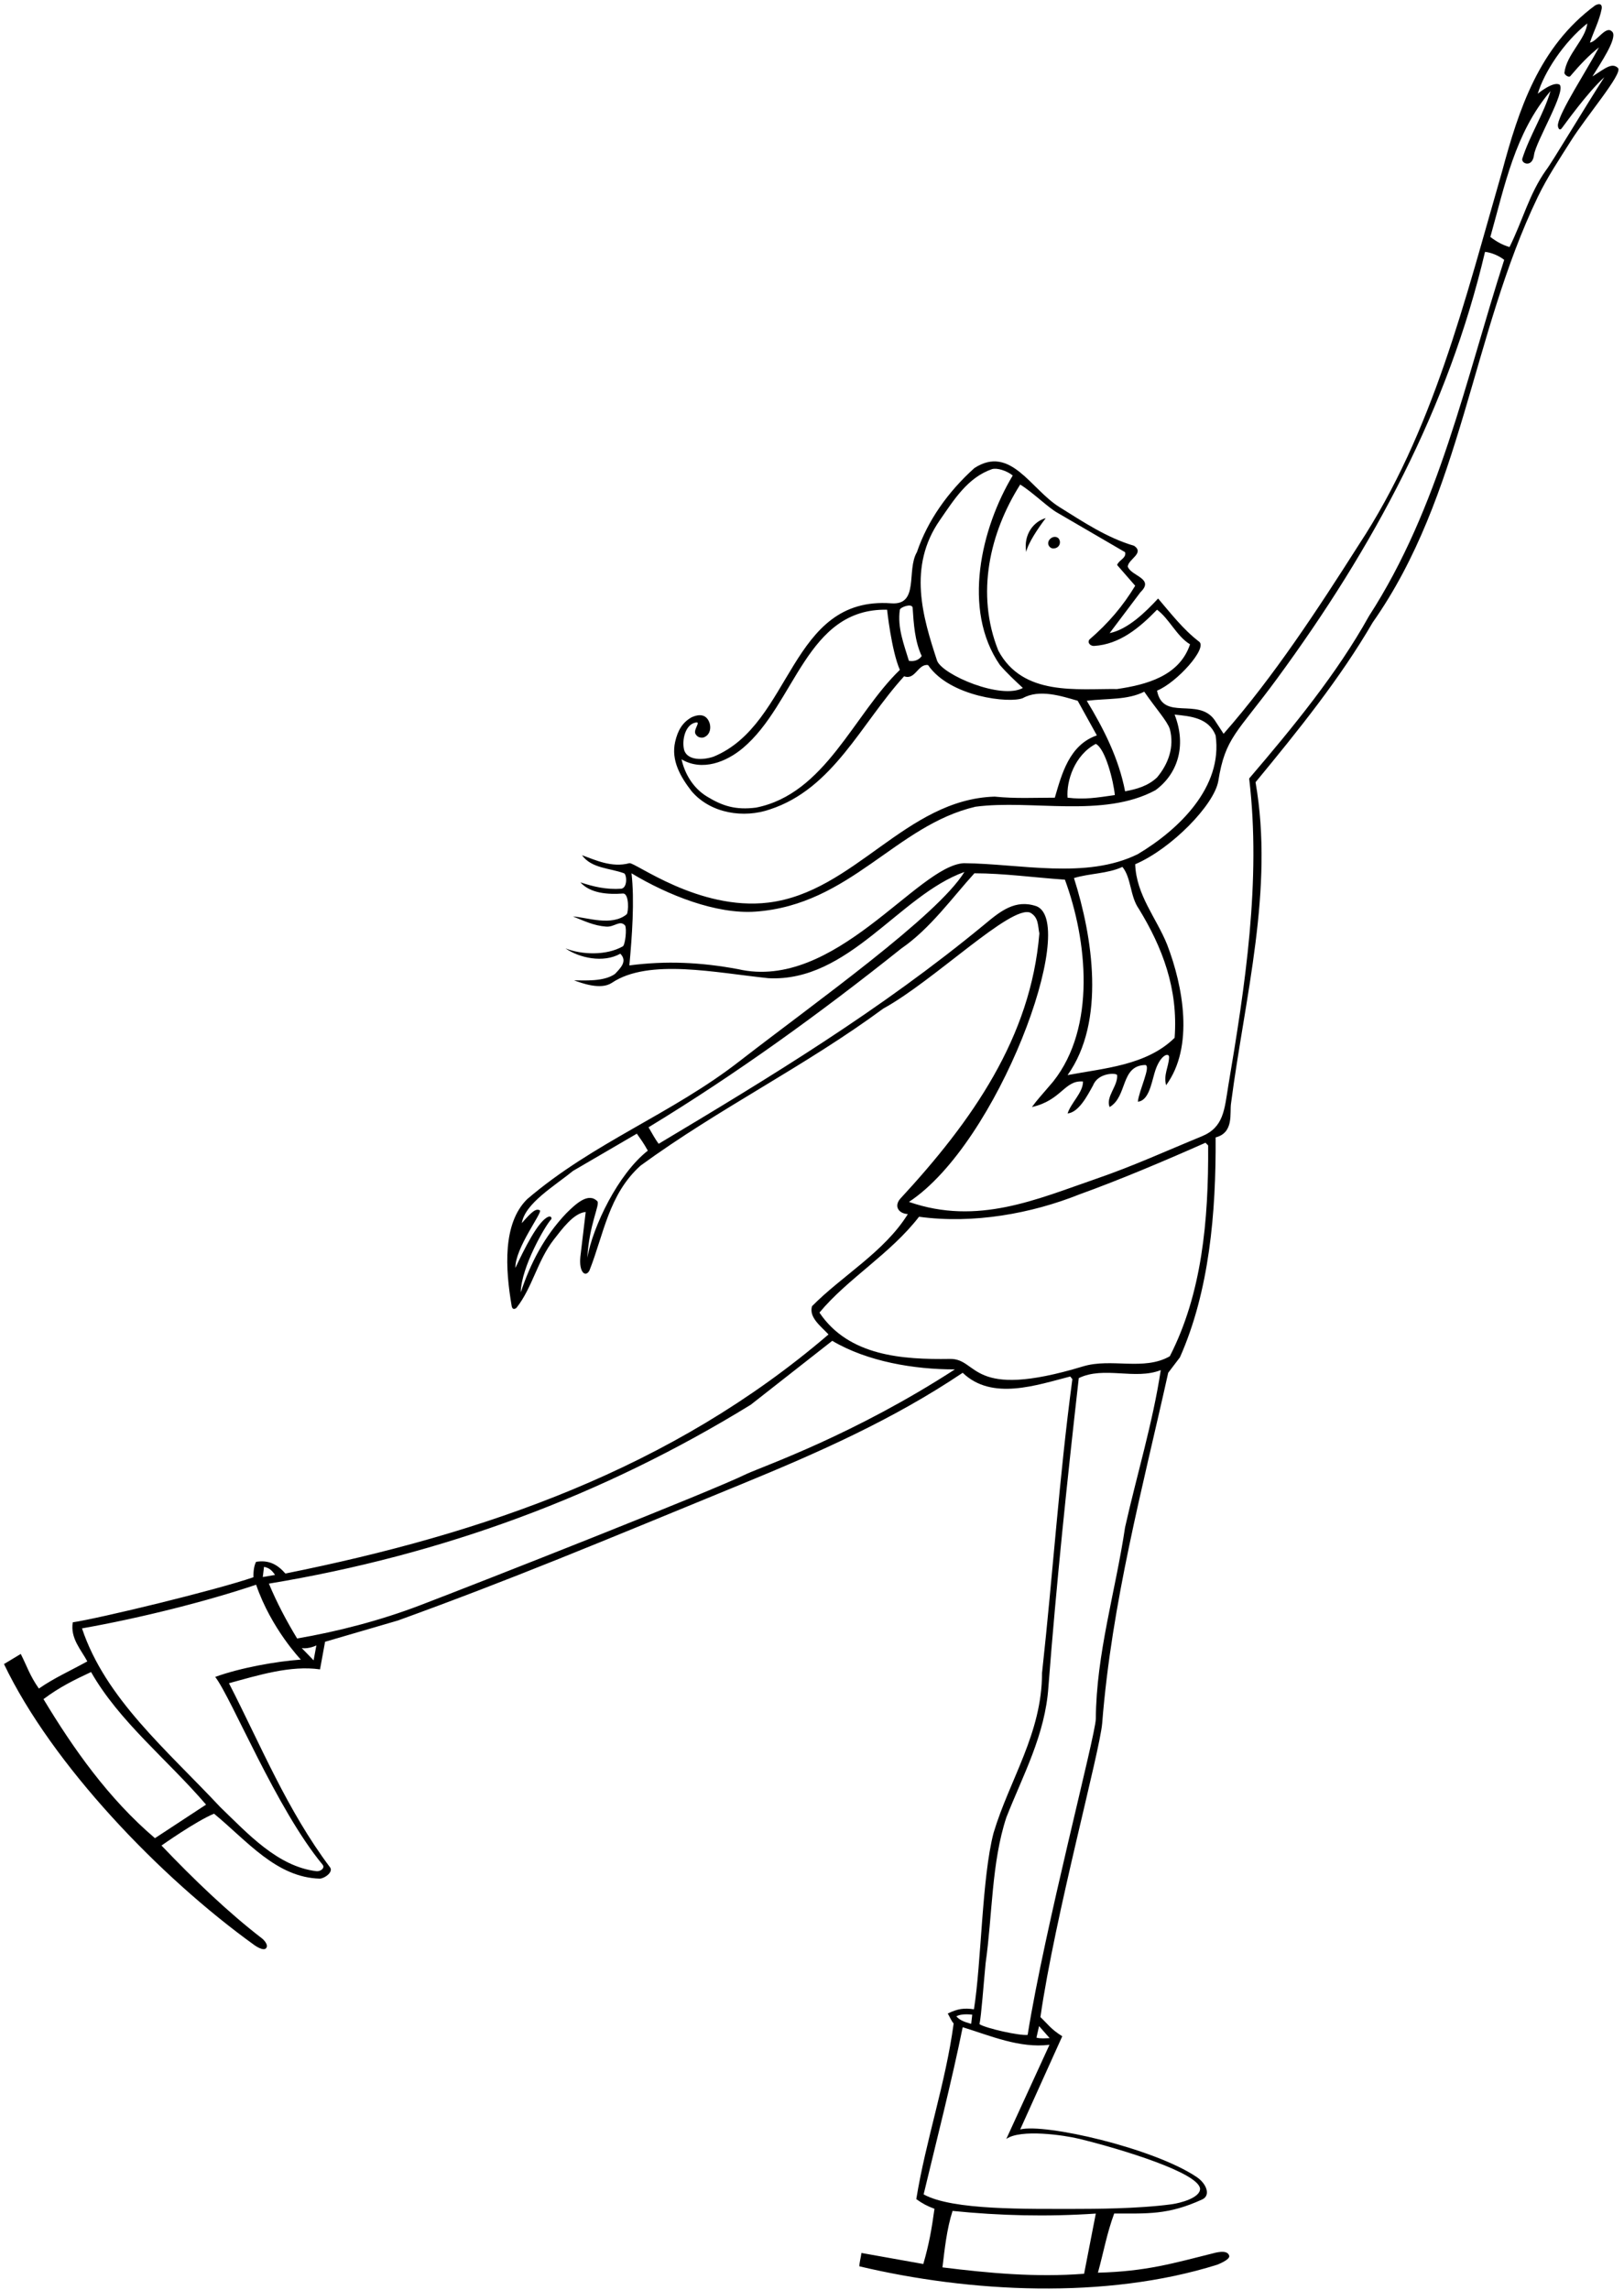 <?xml version="1.0" encoding="UTF-8"?>
<svg xmlns="http://www.w3.org/2000/svg" xmlns:xlink="http://www.w3.org/1999/xlink" width="305pt" height="430pt" viewBox="0 0 305 430" version="1.1">
<g id="surface1">
<path style=" stroke:none;fill-rule:nonzero;fill:rgb(0%,0%,0%);fill-opacity:1;" d="M 303.898 12.801 C 302.742 11.629 301.379 12.906 299.07 14.359 C 300.672 11.762 303.598 7.441 302.898 6.102 C 301.719 4.453 300 7.801 298.602 8 C 299.301 5.898 300.352 3.941 300.801 1.699 C 300.949 0.867 300.523 0.527 299.602 1 C 289 8.801 285.199 20.699 282.102 32.199 C 275.102 56.398 269.199 81 255.199 102.301 C 247.5 114.398 239.199 127.102 229.801 137.801 L 228.102 135.199 C 225.031 130.883 218.398 135.5 217.301 129.699 C 221 128.199 226.859 121.691 225.199 120.5 C 222.199 118.199 219.898 115.199 217.5 112.398 C 215.102 115 211.801 118.199 208.398 118.898 L 214.199 111.199 C 216.898 108.602 212.398 108.199 211.801 106.398 C 211.898 105 215 103.898 213 102.5 C 207.898 101 203.488 98.043 198.945 95.211 C 193.574 91.867 189.801 83.5 183 87.898 C 178 92.398 174.199 97.801 172.199 103.699 C 170.199 107.102 172.688 113.688 167.398 113.301 C 148.199 111.891 148.898 136 134 142.102 C 132.031 142.77 129.16 142.844 128.5 140.898 C 128 139 128.707 136.082 130.602 135.699 C 131.77 135.402 130.18 136.988 130.602 137.801 C 130.938 138.426 131.5 138.602 132.102 138.5 C 133.129 138.16 133.602 137.102 133.301 135.898 C 132.938 134.723 132.031 133.742 129.898 134.699 C 128.102 135.699 127.273 137.254 126.801 139.301 C 126 142.801 127.801 145.898 129.898 148.602 C 133.5 152.801 139.699 153.699 144.602 152 C 156.5 148.102 161.699 135.898 169.801 127 C 171.898 127.801 172.398 124.602 174.301 124.898 C 178.398 130.898 189.625 132.125 192.102 131.102 C 195.188 129.375 199.301 130.699 202.398 131.602 L 206 138.102 C 200.801 139.898 199.398 145.398 198.102 149.801 C 194.301 149.801 190.699 150 186.801 149.602 C 170.102 150.102 160.48 167.539 144.301 169.5 C 131.215 171.086 119.16 161.828 118.199 162.102 C 114.898 163 111.801 161.5 109.301 160.602 C 111.102 163.102 114.5 163 117.199 164 C 117.695 164.195 117.91 166.648 116.699 166.898 C 113.898 167.102 111.398 166.5 109 165.699 C 110.898 167.801 114.199 168 117 167.801 C 118.215 167.77 118.039 171.387 117.699 171.699 C 114.898 174 110.301 172.301 107.602 172.102 C 109.602 172.898 111.496 173.84 113.824 174.012 C 115.414 174.141 116.398 172.699 117.398 173.801 C 117.738 174.398 117.438 177.324 117 177.699 C 113.898 179.5 109.199 179.301 106.199 178.102 C 108.801 179.898 113.301 180.898 116.5 179.102 C 117.898 180.5 116.535 181.805 115.5 182.898 C 113.398 184.398 109.699 184.102 107.801 184.102 C 109.199 184.602 112.824 185.984 114.926 184.562 C 121.852 179.93 134.5 182.699 144.301 183.699 C 159.398 184.5 168.875 168.125 181.125 163.75 C 176.051 172 153.199 188.199 139 199.199 C 126.199 209.199 111.5 214.5 99 225.199 C 94.383 229.762 94.891 238.246 96.102 245.301 C 96.309 246.23 97 245.602 97 245.602 C 100 241.801 100.898 236.801 104 232.801 C 105.5 230.898 107.699 227.801 110 227.602 L 109 236 C 108.695 238.98 109.98 239.945 110.699 238.602 C 113.398 231.801 114.301 224.301 120.301 218.898 C 135.102 208.102 151.102 200.301 165.898 189.398 C 175.398 184.199 189.875 169.875 193.5 171.398 C 195.102 172.301 194.898 173.898 195.199 175.301 C 193.602 194.801 182.602 210.5 169 225.199 C 167.898 226.602 168.801 227.898 170.5 228 C 166.102 235.102 158.102 239.602 152.5 245.301 C 151.898 247.398 154.102 249 155.602 250.602 C 126.102 275.898 90.898 288 53.602 295.5 C 52.102 293.801 50.5 292.914 48.102 293.301 C 47.758 293.898 47.562 294.984 47.602 296.199 C 40.301 298.699 18.668 303.914 13.668 304.664 C 13.168 307.664 15.25 309.836 16.398 312 C 12.918 313.914 10.199 315.102 7.301 317.102 C 5.582 314.664 5 312.75 3.898 310.602 L 0.75 312.5 C 9.75 331.332 30 352.5 47.801 365.301 C 47.801 365.301 49.5 366.535 50 365.832 C 50.5 365.133 49.301 364.102 49.301 364.102 C 42.801 359.102 36.332 352.883 30.332 346.582 C 30.332 346.582 36.801 342 40.199 340.602 C 46.398 345.699 51.898 352.602 60.102 352.801 C 61.168 352.668 62.582 351.5 62 350.699 C 53.898 339.898 49 327.801 43 316.102 C 48.5 314.602 54.602 312.699 60.102 313.5 L 61.051 308.316 L 74.75 304.316 C 96.301 296.5 112 289.914 139.301 278.699 C 153.637 272.809 167.699 266.602 180.801 257.801 C 186.301 263.102 194.699 260.102 201 258.5 L 201.398 259 C 198.898 277.699 197.801 295 195.699 314.199 C 195.699 325.5 189.602 334.199 186.602 344.199 C 184.398 352.602 184.316 368.633 182.914 377.332 C 181.062 377.07 179.891 377.211 178 378.125 C 178.43 378.859 178.621 379.445 179.102 380 C 177.602 391.199 173.883 401.887 172.086 412.984 C 173.215 413.801 174.156 414.305 175.5 414.801 C 175 418.5 174.469 421.527 173.402 425.168 L 161.785 423.094 C 161.676 423.984 161.41 424.793 161.398 425.602 C 182 430.5 207.602 431.898 228.602 425.301 C 228.602 425.301 231.105 424.352 230.855 423.598 C 230.613 422.875 229.789 422.719 228.344 423.031 C 220.27 425.047 215.348 426.551 206.199 426.801 C 207.301 422.801 207.855 419.484 209.254 415.688 C 215.496 415.668 219.332 416.004 225.789 413.043 C 227.402 412.301 226.648 410.098 224.699 408.801 C 216.527 403.355 196.258 398.734 191.602 399.898 L 199.5 382.398 C 197.312 381.031 196.797 380.113 195.398 378.801 C 198.102 359.898 206.578 328.914 207 323.602 C 208.793 300.914 214.602 279.398 219.398 257.801 L 221.602 254.898 C 227.102 242.5 228.398 227.801 228.301 213.602 C 231.801 212.699 230.914 209.023 231.199 207.199 C 233.801 187.199 239.301 167 235.801 146.898 C 243.801 137.199 251.699 127.398 257.801 116.898 C 274.602 93 276.398 62.801 288.801 37 C 290.617 33.23 292.844 29.93 295 26.5 C 297.961 21.789 304.707 13.934 303.898 12.801 Z M 142 151.664 C 138.102 152.164 135.664 151.336 132.801 149.602 C 130.164 148.008 128.602 145.301 128 142.602 C 131.898 144.898 136.414 143.086 139.5 140.5 C 149.438 132.176 151.398 114.199 166.602 114.5 C 166.602 114.5 167.414 122.164 169 125.801 C 160.301 134.199 155 149.066 142 151.664 Z M 170.699 124.102 C 169.801 121.102 168.5 117.898 169 114.5 C 169.125 114 171.25 113.25 171.398 114.102 C 171.602 117.199 171.801 120.398 173.102 123.199 C 172.699 123.801 171.875 124.312 170.699 124.102 Z M 176 124.102 C 173.301 115.898 170.438 106.438 176.5 97.699 C 179.141 93.895 181.699 89.699 186.301 88.102 C 187.25 87.812 189.102 88.398 190.199 89.301 C 184.301 99.102 180.602 114.5 187.801 124.898 C 189.25 126.562 190.625 127.812 192.102 129.199 C 188 131.438 177.062 126.75 176 124.102 Z M 187.5 122.199 C 183.199 111.5 185.898 100 191.602 91 C 193.898 92.398 196.922 95.387 198.602 96.301 L 211.301 103.699 C 211.602 104.801 210.102 105.199 209.801 106.102 L 213.199 110 C 210.898 113.801 208.199 117 204.602 120.102 C 204.141 120.742 204.844 121.359 205.5 121.301 C 210.301 121 214 117.898 217.301 114.5 C 219.602 116.199 221 119.5 223.5 121 C 221.5 127 215.199 128.602 209.801 129.398 C 202.301 129.301 192.102 130.801 187.5 122.199 Z M 204.102 131.602 C 208.062 131.125 211.699 131.5 214.898 129.898 C 217.125 133.125 219.188 135.375 219.699 136.898 C 220.602 140.301 219.398 143.5 217.301 146 C 215.602 147.602 213.5 148.199 211.301 148.602 C 210.102 142.398 207.301 136.898 204.102 131.602 Z M 205.801 139.699 C 207.602 140.602 209.125 146.688 209.375 149.312 C 205.938 149.812 203.625 150.188 200.5 149.801 C 200.25 146.688 201.801 141.801 205.801 139.699 Z M 181 162.102 C 172.25 162.625 156.801 186.199 138.602 182 C 131.602 180.699 125.102 180.398 118.199 181.301 C 118.699 175.898 119.199 169.102 118.602 164 C 125.398 168.102 134.527 171.73 141.898 171.199 C 159.734 169.918 168.199 155 183.199 151.5 C 193.699 150.102 207.199 153.699 217 148.398 C 221.062 145.438 222.938 140.188 220.602 134.199 C 223.602 134.5 227 134.801 228.301 138.102 C 229.699 147.801 221.398 155.801 213.699 160.398 C 204 165.199 191.602 162.199 181 162.102 Z M 210.801 162.801 C 212.5 164.898 212.199 168.301 213.898 170.699 C 218.301 177.898 221.301 185.699 220.602 194.898 C 215.301 200.102 207.301 200.602 200.5 201.898 C 207.699 191.801 205.199 175.898 201.699 164.898 C 204.602 164 208 164.102 210.801 162.801 Z M 110.301 236.184 C 110.672 229.898 112.688 226.273 112.199 225.602 C 110.484 223.844 108.145 226.09 106.398 227.801 C 102.199 232.199 99.602 237.301 97.801 242.699 C 97.898 237.898 102.434 230.121 103.5 229 C 103.695 228.797 103.512 228.293 103 228.5 C 101.082 229.211 98.398 234.699 96.801 238.102 C 96.699 234.398 101.953 227.648 101.398 227.301 C 100.668 226.914 99.98 227.422 98 229.699 C 98.605 225.953 104.199 222.699 107.602 219.898 L 119.602 212.898 C 120.301 213.898 120.836 214.586 121.664 216.086 C 116.066 220.484 111.355 230.312 110.301 236.184 Z M 49.582 294.25 C 50.566 294.426 51.102 294.945 51.656 295.762 L 49.355 296.16 Z M 29.102 345.199 C 20.398 337.801 13.766 328.383 8.168 319.086 C 11.168 316.836 13.898 315.5 17.102 314 C 22.398 323.301 31.398 330.398 38.699 338.898 Z M 40.418 314.914 C 43.5 318.914 51.898 339.699 60.602 350.199 C 61.082 350.832 60.168 351.5 59.398 351.398 C 52.102 350.5 46.5 344.301 41.398 339.398 C 31.301 328.602 19.801 319 15.398 305.801 C 26.5 303.836 38.898 300.699 48.102 297.602 C 50.918 305.836 56.5 311.664 56.5 311.664 C 51.918 312 45.25 313.164 40.418 314.914 Z M 58.898 311.801 L 56.668 309.5 C 57.582 309.664 58.816 309.301 59.418 309 Z M 140.199 276.801 C 133.75 280 90.582 297 78.801 301.5 C 71.445 304.309 63.398 306.398 55.801 307.699 C 53.801 304.398 52 301 50.5 297.398 C 83.102 292 113.199 280.898 141 263.801 L 156.301 251.801 C 162.898 255.699 171.684 257.184 179.336 257.164 C 160.414 269.414 143.832 275.164 140.199 276.801 Z M 182.594 378.352 C 182.594 378.352 182.461 379.602 182.395 380.07 C 180.875 379.648 180.219 379.32 179.609 378.664 C 180.641 378.055 182.594 378.352 182.594 378.352 Z M 203.602 427 C 194.602 427.699 185.801 426.898 177 425.801 C 177.398 422.5 177.801 418.602 178.898 415.199 C 187.801 416.102 196.695 416.312 205.801 415.699 Z M 188.988 401.688 C 191.652 399.773 199.867 400.969 202.691 401.66 C 210.727 403.625 225.152 408.051 225.383 411.043 C 225.395 412.766 221.621 413.73 220.07 413.945 C 213.637 414.82 205.199 414.809 202.363 414.82 C 192.828 414.809 178.914 415.109 173.465 412.094 C 175.863 402.094 178.801 390.602 180.801 380.699 C 186 382.301 191.5 384.699 197.102 384 Z M 197.133 382.75 C 196.352 382.77 195.457 382.883 194.652 382.66 L 195.145 380.492 Z M 211.301 286.801 C 209.5 298.898 205.898 310.5 205.801 322.801 C 205.746 325.934 196.199 362.047 193 382.145 C 191.484 382.324 185.258 380.938 183.957 380.137 C 184.316 378.359 184.695 372.945 185.102 368.699 C 186.398 359.602 186.199 349.801 189 341.301 C 192.102 333.398 196.301 325.801 196.898 316.801 C 198.398 297.301 200.398 278.301 202.602 258.801 C 207.301 256.5 213.199 259.199 218 257.301 C 216.5 267.199 213.5 277 211.301 286.801 Z M 219.699 254.699 C 214.801 257.5 208.738 254.98 203.398 256.602 C 182 263.086 183.836 255.086 178.398 255.199 C 169.586 255.336 159.398 254.699 153.898 246.5 C 159.199 240.102 167.199 235.5 172.602 228.5 C 182.801 229.898 193.734 227.898 202.734 224.297 C 210.219 221.598 218.5 218.102 226.398 214.602 L 226.898 215.102 C 227 229.301 225.699 243 219.699 254.699 Z M 257.102 115.699 C 251.102 126.5 242.801 136.602 234.602 146.199 C 236.898 165.398 233.801 185.398 230.699 203.801 C 229.949 208.41 229.836 211.703 225.699 213.398 C 218.703 216.27 212.953 218.934 205.824 221.387 C 194.797 225.18 183.59 230.211 170.711 225.711 C 187.473 214.684 202.559 173.48 194.699 170.199 C 190.699 168.801 187.875 171.125 184.898 173.602 C 165.398 189.699 144.602 202.301 123.699 214.801 C 123.102 214 122.5 212.914 121.801 211.699 C 138.102 201.801 153.898 190.398 169.301 178.102 C 174.699 174.398 178.898 168.5 183 164 C 188.5 164 194.199 164.801 200 165.199 C 204.199 176.602 205.898 192.898 197.801 203.102 C 195.508 205.812 194.898 206.398 193.801 207.898 C 199.414 206.621 199.898 202.801 203.398 203.102 C 203.398 205.199 201.199 207 200.5 209.102 C 202.602 208.898 204.199 205.801 205.301 203.801 C 206.266 201.383 209.73 201.465 209.801 201.898 C 210 203.898 207.602 206 208.398 207.898 C 211.801 205.898 210.398 200.102 215.102 200 C 216.215 200.176 213.898 204.801 213.699 206.898 C 215.699 206.699 216.215 203.598 216.801 201.602 C 217.785 198.039 219.68 197.477 219.559 198.645 C 219.461 200.414 218.5 201.801 219 203.801 C 224.301 196.602 222.199 185.199 219.199 177.398 C 217.199 172.398 213.398 168.102 213.199 162.301 C 220 159.398 228.016 151.164 228.801 146.699 C 230.109 138.469 232.336 137.664 239.801 127.5 C 257.938 102.805 272 76.602 278.898 47.301 C 280 47.398 281.5 48 282.5 48.801 C 275.199 71.5 270.301 95.301 257.102 115.699 Z M 290.363 31.949 C 287.203 36.391 286.008 41.344 283.5 46.398 C 282.199 46 281.141 45.441 279.898 44.5 C 282.602 34.898 284.5 25 291.199 17.102 C 289.898 21.5 287.301 25.398 285.898 29.801 C 285.664 30.754 287.801 31.543 288.102 29.102 C 288.398 26.656 294.203 17.094 292.898 15.898 C 291.699 15.199 288.801 17.602 288.801 17.602 C 290 13.602 293.602 8 298.102 4.398 C 297.801 7.398 294.199 10.199 293.801 13.699 C 293.863 14.105 294.719 14.703 295 14.199 C 296.699 12.199 298.398 10.398 300.301 8.898 C 297.699 13.699 293.047 20.797 292.602 23.301 C 292.496 23.84 292.82 24.703 293.301 24.102 C 293.777 23.496 298.102 17.398 301.301 14.5 C 297.801 19.898 291.387 30.672 290.363 31.949 "/>
<path style=" stroke:none;fill-rule:nonzero;fill:rgb(0%,0%,0%);fill-opacity:1;" d="M 196.898 102.301 C 197.023 102.676 197.398 103 197.801 103 C 198.98 102.996 199.383 101.812 198.801 101.102 C 197.988 100.332 196.602 101.301 196.898 102.301 "/>
<path style=" stroke:none;fill-rule:nonzero;fill:rgb(0%,0%,0%);fill-opacity:1;" d="M 192.727 103.664 C 193.047 102.055 194.934 99.227 196.398 97.301 C 194.199 97.898 192.176 100.309 192.727 103.664 "/>
</g>
</svg>
